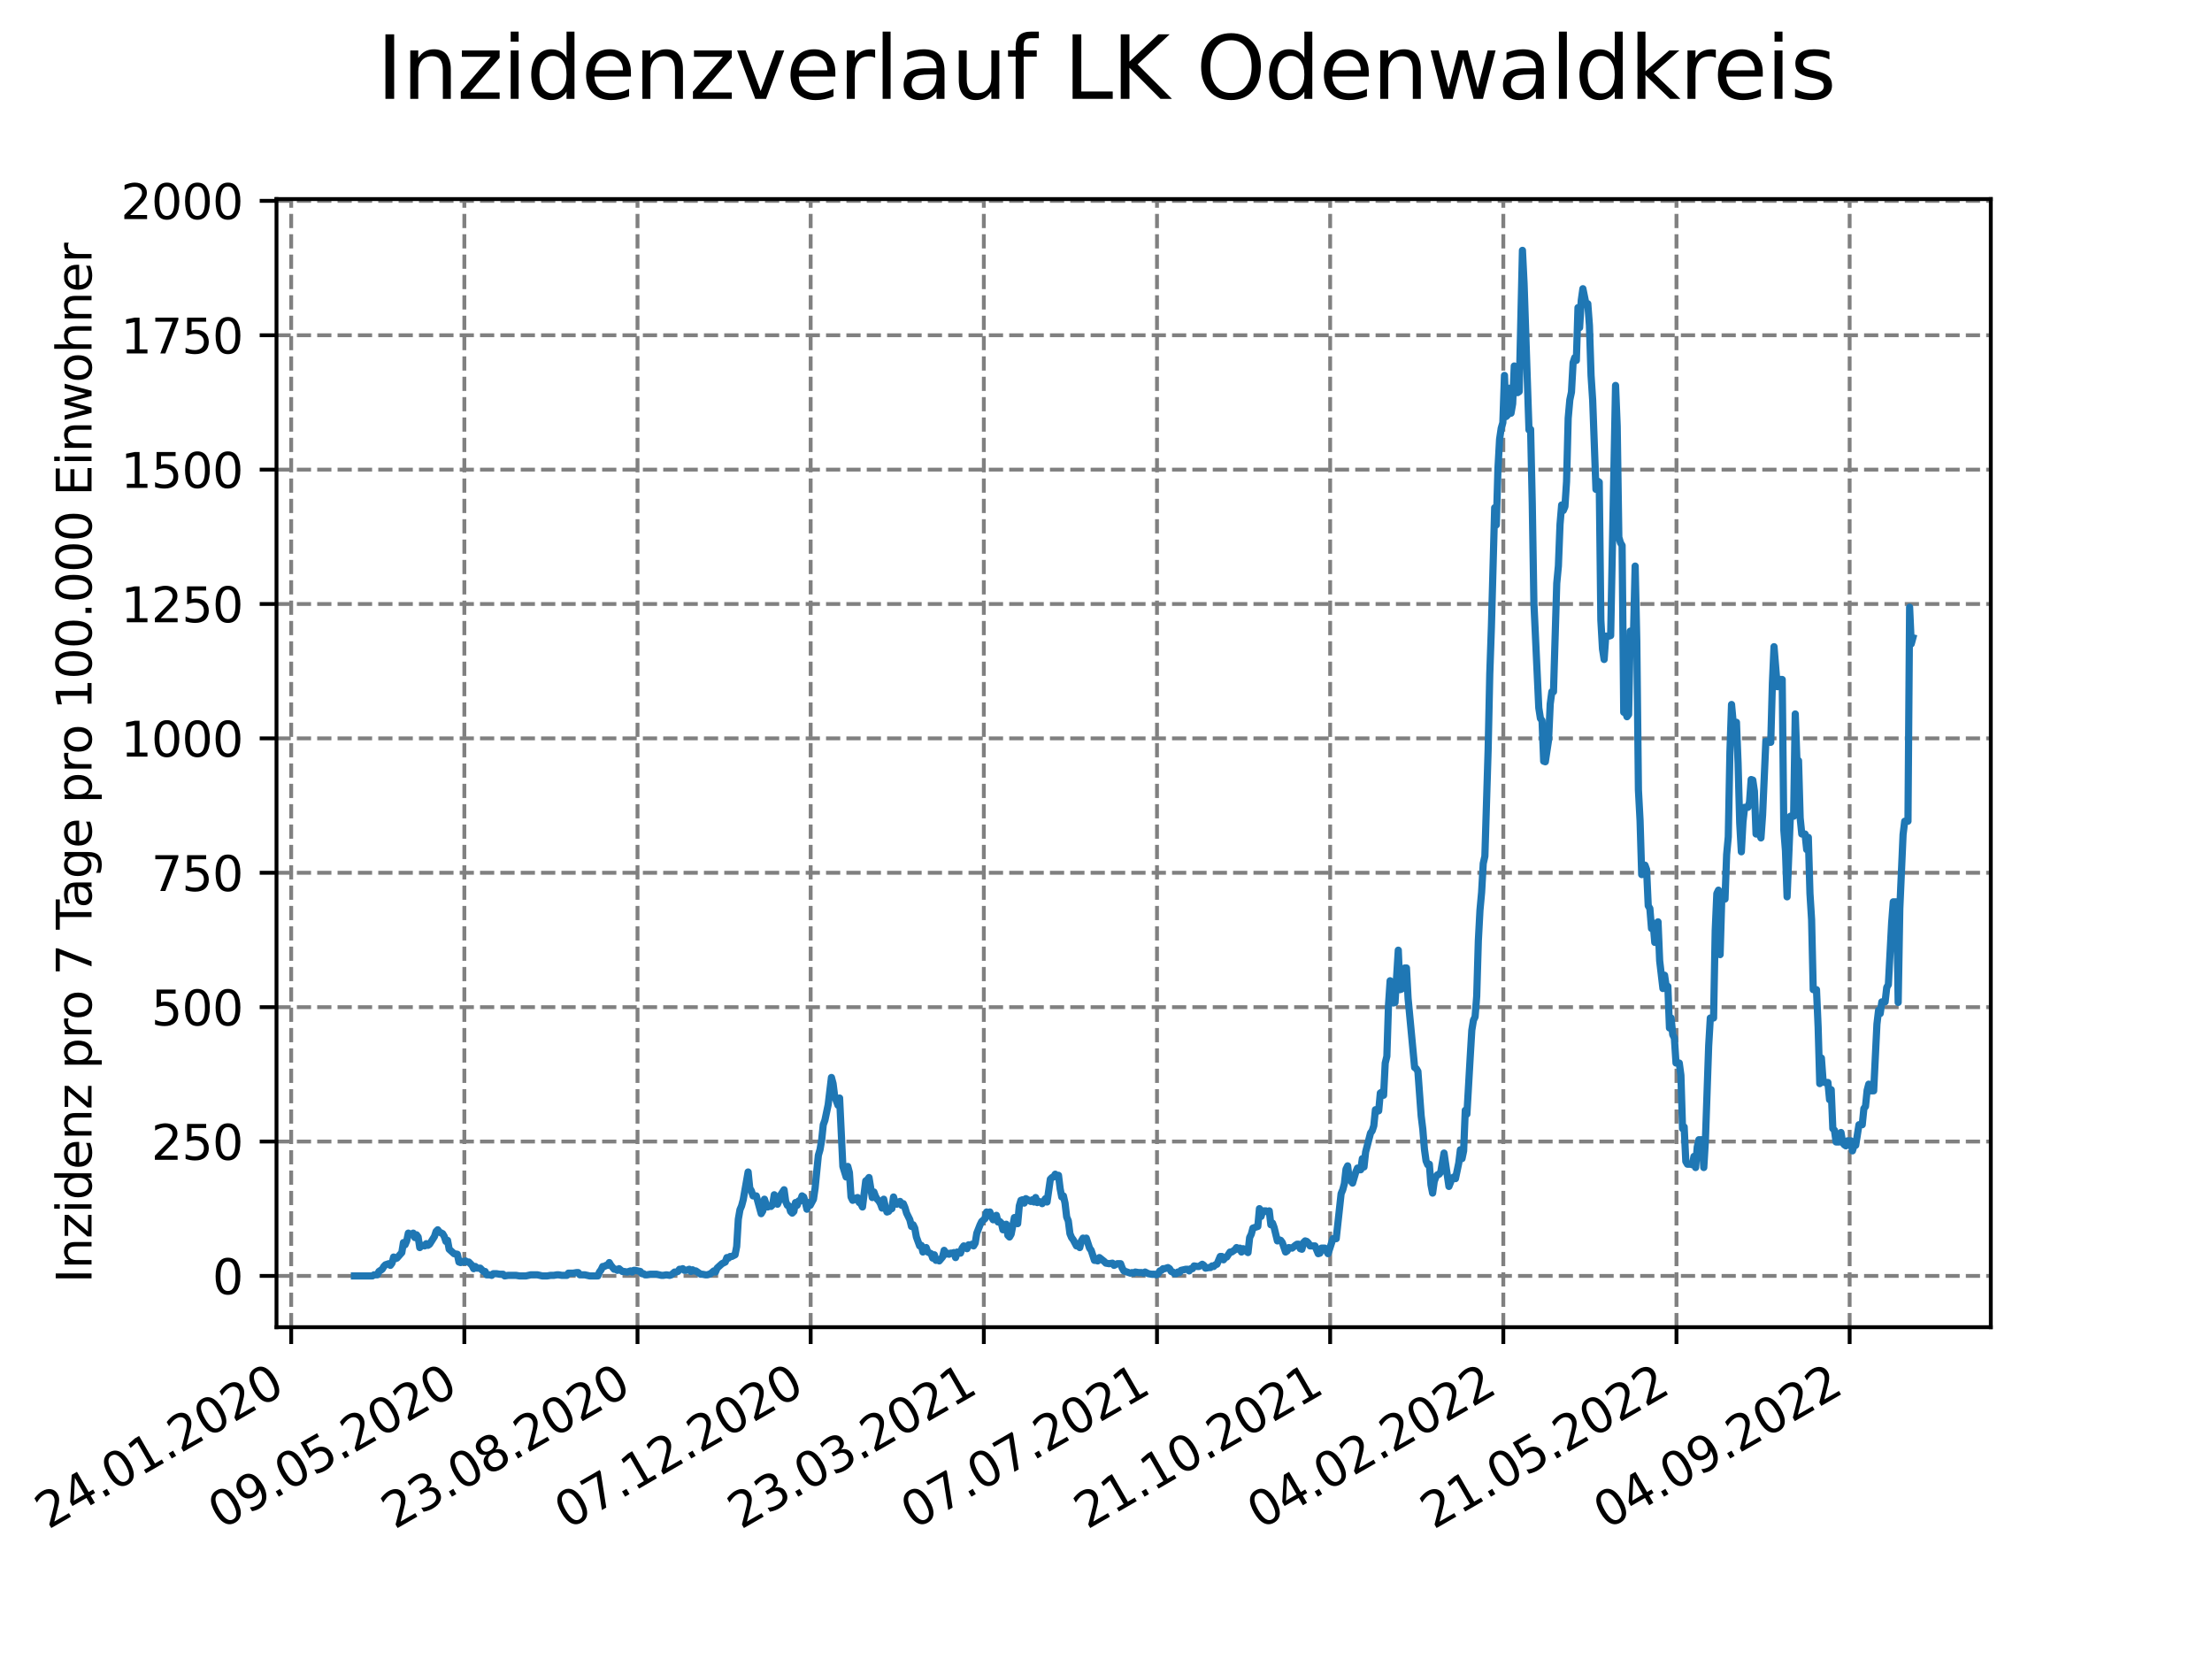 <?xml version="1.0" encoding="utf-8" standalone="no"?>
<!DOCTYPE svg PUBLIC "-//W3C//DTD SVG 1.1//EN"
  "http://www.w3.org/Graphics/SVG/1.1/DTD/svg11.dtd">
<svg xmlns:xlink="http://www.w3.org/1999/xlink" width="460.8pt" height="345.6pt" viewBox="0 0 460.8 345.6" xmlns="http://www.w3.org/2000/svg" version="1.1">
 <defs>
  <style type="text/css">*{stroke-linejoin: round; stroke-linecap: butt}</style>
 </defs>
 <g id="figure_1">
  <g id="patch_1">
   <path d="M 0 345.6 
L 460.8 345.6 
L 460.8 0 
L 0 0 
z
" style="fill: #ffffff"/>
  </g>
  <g id="axes_1">
   <g id="patch_2">
    <path d="M 57.6 276.48 
L 414.72 276.48 
L 414.72 41.472 
L 57.6 41.472 
z
" style="fill: #ffffff"/>
   </g>
   <g id="matplotlib.axis_1">
    <g id="xtick_1">
     <g id="line2d_1">
      <path d="M 60.66 276.48 
L 60.66 41.472 
" clip-path="url(#p8b614dbf43)" style="fill: none; stroke-dasharray: 2.96,1.28; stroke-dashoffset: 0; stroke: #808080; stroke-width: 0.8"/>
     </g>
     <g id="line2d_2">
      <defs>
       <path id="m13c9efbff6" d="M 0 0 
L 0 3.5 
" style="stroke: #000000; stroke-width: 0.8"/>
      </defs>
      <g>
       <use xlink:href="#m13c9efbff6" x="60.66" y="276.48" style="stroke: #000000; stroke-width: 0.8"/>
      </g>
     </g>
     <g id="text_1">
      <!-- 24.01.2020 -->
      <g transform="translate(10.035 318.689) rotate(-30) scale(0.1 -0.1)">
       <defs>
        <path id="DejaVuSans-32" d="M 1228 531 
L 3431 531 
L 3431 0 
L 469 0 
L 469 531 
Q 828 903 1448 1529 
Q 2069 2156 2228 2338 
Q 2531 2678 2651 2914 
Q 2772 3150 2772 3378 
Q 2772 3750 2511 3984 
Q 2250 4219 1831 4219 
Q 1534 4219 1204 4116 
Q 875 4013 500 3803 
L 500 4441 
Q 881 4594 1212 4672 
Q 1544 4750 1819 4750 
Q 2544 4750 2975 4387 
Q 3406 4025 3406 3419 
Q 3406 3131 3298 2873 
Q 3191 2616 2906 2266 
Q 2828 2175 2409 1742 
Q 1991 1309 1228 531 
z
" transform="scale(0.016)"/>
        <path id="DejaVuSans-34" d="M 2419 4116 
L 825 1625 
L 2419 1625 
L 2419 4116 
z
M 2253 4666 
L 3047 4666 
L 3047 1625 
L 3713 1625 
L 3713 1100 
L 3047 1100 
L 3047 0 
L 2419 0 
L 2419 1100 
L 313 1100 
L 313 1709 
L 2253 4666 
z
" transform="scale(0.016)"/>
        <path id="DejaVuSans-2e" d="M 684 794 
L 1344 794 
L 1344 0 
L 684 0 
L 684 794 
z
" transform="scale(0.016)"/>
        <path id="DejaVuSans-30" d="M 2034 4250 
Q 1547 4250 1301 3770 
Q 1056 3291 1056 2328 
Q 1056 1369 1301 889 
Q 1547 409 2034 409 
Q 2525 409 2770 889 
Q 3016 1369 3016 2328 
Q 3016 3291 2770 3770 
Q 2525 4250 2034 4250 
z
M 2034 4750 
Q 2819 4750 3233 4129 
Q 3647 3509 3647 2328 
Q 3647 1150 3233 529 
Q 2819 -91 2034 -91 
Q 1250 -91 836 529 
Q 422 1150 422 2328 
Q 422 3509 836 4129 
Q 1250 4750 2034 4750 
z
" transform="scale(0.016)"/>
        <path id="DejaVuSans-31" d="M 794 531 
L 1825 531 
L 1825 4091 
L 703 3866 
L 703 4441 
L 1819 4666 
L 2450 4666 
L 2450 531 
L 3481 531 
L 3481 0 
L 794 0 
L 794 531 
z
" transform="scale(0.016)"/>
       </defs>
       <use xlink:href="#DejaVuSans-32"/>
       <use xlink:href="#DejaVuSans-34" x="63.623"/>
       <use xlink:href="#DejaVuSans-2e" x="127.246"/>
       <use xlink:href="#DejaVuSans-30" x="159.033"/>
       <use xlink:href="#DejaVuSans-31" x="222.656"/>
       <use xlink:href="#DejaVuSans-2e" x="286.279"/>
       <use xlink:href="#DejaVuSans-32" x="318.066"/>
       <use xlink:href="#DejaVuSans-30" x="381.689"/>
       <use xlink:href="#DejaVuSans-32" x="445.312"/>
       <use xlink:href="#DejaVuSans-30" x="508.936"/>
      </g>
     </g>
    </g>
    <g id="xtick_2">
     <g id="line2d_3">
      <path d="M 96.733 276.48 
L 96.733 41.472 
" clip-path="url(#p8b614dbf43)" style="fill: none; stroke-dasharray: 2.96,1.28; stroke-dashoffset: 0; stroke: #808080; stroke-width: 0.8"/>
     </g>
     <g id="line2d_4">
      <g>
       <use xlink:href="#m13c9efbff6" x="96.733" y="276.48" style="stroke: #000000; stroke-width: 0.8"/>
      </g>
     </g>
     <g id="text_2">
      <!-- 09.05.2020 -->
      <g transform="translate(46.107 318.689) rotate(-30) scale(0.1 -0.1)">
       <defs>
        <path id="DejaVuSans-39" d="M 703 97 
L 703 672 
Q 941 559 1184 500 
Q 1428 441 1663 441 
Q 2288 441 2617 861 
Q 2947 1281 2994 2138 
Q 2813 1869 2534 1725 
Q 2256 1581 1919 1581 
Q 1219 1581 811 2004 
Q 403 2428 403 3163 
Q 403 3881 828 4315 
Q 1253 4750 1959 4750 
Q 2769 4750 3195 4129 
Q 3622 3509 3622 2328 
Q 3622 1225 3098 567 
Q 2575 -91 1691 -91 
Q 1453 -91 1209 -44 
Q 966 3 703 97 
z
M 1959 2075 
Q 2384 2075 2632 2365 
Q 2881 2656 2881 3163 
Q 2881 3666 2632 3958 
Q 2384 4250 1959 4250 
Q 1534 4250 1286 3958 
Q 1038 3666 1038 3163 
Q 1038 2656 1286 2365 
Q 1534 2075 1959 2075 
z
" transform="scale(0.016)"/>
        <path id="DejaVuSans-35" d="M 691 4666 
L 3169 4666 
L 3169 4134 
L 1269 4134 
L 1269 2991 
Q 1406 3038 1543 3061 
Q 1681 3084 1819 3084 
Q 2600 3084 3056 2656 
Q 3513 2228 3513 1497 
Q 3513 744 3044 326 
Q 2575 -91 1722 -91 
Q 1428 -91 1123 -41 
Q 819 9 494 109 
L 494 744 
Q 775 591 1075 516 
Q 1375 441 1709 441 
Q 2250 441 2565 725 
Q 2881 1009 2881 1497 
Q 2881 1984 2565 2268 
Q 2250 2553 1709 2553 
Q 1456 2553 1204 2497 
Q 953 2441 691 2322 
L 691 4666 
z
" transform="scale(0.016)"/>
       </defs>
       <use xlink:href="#DejaVuSans-30"/>
       <use xlink:href="#DejaVuSans-39" x="63.623"/>
       <use xlink:href="#DejaVuSans-2e" x="127.246"/>
       <use xlink:href="#DejaVuSans-30" x="159.033"/>
       <use xlink:href="#DejaVuSans-35" x="222.656"/>
       <use xlink:href="#DejaVuSans-2e" x="286.279"/>
       <use xlink:href="#DejaVuSans-32" x="318.066"/>
       <use xlink:href="#DejaVuSans-30" x="381.689"/>
       <use xlink:href="#DejaVuSans-32" x="445.312"/>
       <use xlink:href="#DejaVuSans-30" x="508.936"/>
      </g>
     </g>
    </g>
    <g id="xtick_3">
     <g id="line2d_5">
      <path d="M 132.805 276.48 
L 132.805 41.472 
" clip-path="url(#p8b614dbf43)" style="fill: none; stroke-dasharray: 2.96,1.28; stroke-dashoffset: 0; stroke: #808080; stroke-width: 0.8"/>
     </g>
     <g id="line2d_6">
      <g>
       <use xlink:href="#m13c9efbff6" x="132.805" y="276.48" style="stroke: #000000; stroke-width: 0.8"/>
      </g>
     </g>
     <g id="text_3">
      <!-- 23.08.2020 -->
      <g transform="translate(82.18 318.689) rotate(-30) scale(0.1 -0.1)">
       <defs>
        <path id="DejaVuSans-33" d="M 2597 2516 
Q 3050 2419 3304 2112 
Q 3559 1806 3559 1356 
Q 3559 666 3084 287 
Q 2609 -91 1734 -91 
Q 1441 -91 1130 -33 
Q 819 25 488 141 
L 488 750 
Q 750 597 1062 519 
Q 1375 441 1716 441 
Q 2309 441 2620 675 
Q 2931 909 2931 1356 
Q 2931 1769 2642 2001 
Q 2353 2234 1838 2234 
L 1294 2234 
L 1294 2753 
L 1863 2753 
Q 2328 2753 2575 2939 
Q 2822 3125 2822 3475 
Q 2822 3834 2567 4026 
Q 2313 4219 1838 4219 
Q 1578 4219 1281 4162 
Q 984 4106 628 3988 
L 628 4550 
Q 988 4650 1302 4700 
Q 1616 4750 1894 4750 
Q 2613 4750 3031 4423 
Q 3450 4097 3450 3541 
Q 3450 3153 3228 2886 
Q 3006 2619 2597 2516 
z
" transform="scale(0.016)"/>
        <path id="DejaVuSans-38" d="M 2034 2216 
Q 1584 2216 1326 1975 
Q 1069 1734 1069 1313 
Q 1069 891 1326 650 
Q 1584 409 2034 409 
Q 2484 409 2743 651 
Q 3003 894 3003 1313 
Q 3003 1734 2745 1975 
Q 2488 2216 2034 2216 
z
M 1403 2484 
Q 997 2584 770 2862 
Q 544 3141 544 3541 
Q 544 4100 942 4425 
Q 1341 4750 2034 4750 
Q 2731 4750 3128 4425 
Q 3525 4100 3525 3541 
Q 3525 3141 3298 2862 
Q 3072 2584 2669 2484 
Q 3125 2378 3379 2068 
Q 3634 1759 3634 1313 
Q 3634 634 3220 271 
Q 2806 -91 2034 -91 
Q 1263 -91 848 271 
Q 434 634 434 1313 
Q 434 1759 690 2068 
Q 947 2378 1403 2484 
z
M 1172 3481 
Q 1172 3119 1398 2916 
Q 1625 2713 2034 2713 
Q 2441 2713 2670 2916 
Q 2900 3119 2900 3481 
Q 2900 3844 2670 4047 
Q 2441 4250 2034 4250 
Q 1625 4250 1398 4047 
Q 1172 3844 1172 3481 
z
" transform="scale(0.016)"/>
       </defs>
       <use xlink:href="#DejaVuSans-32"/>
       <use xlink:href="#DejaVuSans-33" x="63.623"/>
       <use xlink:href="#DejaVuSans-2e" x="127.246"/>
       <use xlink:href="#DejaVuSans-30" x="159.033"/>
       <use xlink:href="#DejaVuSans-38" x="222.656"/>
       <use xlink:href="#DejaVuSans-2e" x="286.279"/>
       <use xlink:href="#DejaVuSans-32" x="318.066"/>
       <use xlink:href="#DejaVuSans-30" x="381.689"/>
       <use xlink:href="#DejaVuSans-32" x="445.312"/>
       <use xlink:href="#DejaVuSans-30" x="508.936"/>
      </g>
     </g>
    </g>
    <g id="xtick_4">
     <g id="line2d_7">
      <path d="M 168.878 276.48 
L 168.878 41.472 
" clip-path="url(#p8b614dbf43)" style="fill: none; stroke-dasharray: 2.96,1.28; stroke-dashoffset: 0; stroke: #808080; stroke-width: 0.8"/>
     </g>
     <g id="line2d_8">
      <g>
       <use xlink:href="#m13c9efbff6" x="168.878" y="276.48" style="stroke: #000000; stroke-width: 0.8"/>
      </g>
     </g>
     <g id="text_4">
      <!-- 07.12.2020 -->
      <g transform="translate(118.253 318.689) rotate(-30) scale(0.1 -0.1)">
       <defs>
        <path id="DejaVuSans-37" d="M 525 4666 
L 3525 4666 
L 3525 4397 
L 1831 0 
L 1172 0 
L 2766 4134 
L 525 4134 
L 525 4666 
z
" transform="scale(0.016)"/>
       </defs>
       <use xlink:href="#DejaVuSans-30"/>
       <use xlink:href="#DejaVuSans-37" x="63.623"/>
       <use xlink:href="#DejaVuSans-2e" x="127.246"/>
       <use xlink:href="#DejaVuSans-31" x="159.033"/>
       <use xlink:href="#DejaVuSans-32" x="222.656"/>
       <use xlink:href="#DejaVuSans-2e" x="286.279"/>
       <use xlink:href="#DejaVuSans-32" x="318.066"/>
       <use xlink:href="#DejaVuSans-30" x="381.689"/>
       <use xlink:href="#DejaVuSans-32" x="445.312"/>
       <use xlink:href="#DejaVuSans-30" x="508.936"/>
      </g>
     </g>
    </g>
    <g id="xtick_5">
     <g id="line2d_9">
      <path d="M 204.951 276.48 
L 204.951 41.472 
" clip-path="url(#p8b614dbf43)" style="fill: none; stroke-dasharray: 2.96,1.28; stroke-dashoffset: 0; stroke: #808080; stroke-width: 0.8"/>
     </g>
     <g id="line2d_10">
      <g>
       <use xlink:href="#m13c9efbff6" x="204.951" y="276.48" style="stroke: #000000; stroke-width: 0.8"/>
      </g>
     </g>
     <g id="text_5">
      <!-- 23.03.2021 -->
      <g transform="translate(154.326 318.689) rotate(-30) scale(0.1 -0.1)">
       <use xlink:href="#DejaVuSans-32"/>
       <use xlink:href="#DejaVuSans-33" x="63.623"/>
       <use xlink:href="#DejaVuSans-2e" x="127.246"/>
       <use xlink:href="#DejaVuSans-30" x="159.033"/>
       <use xlink:href="#DejaVuSans-33" x="222.656"/>
       <use xlink:href="#DejaVuSans-2e" x="286.279"/>
       <use xlink:href="#DejaVuSans-32" x="318.066"/>
       <use xlink:href="#DejaVuSans-30" x="381.689"/>
       <use xlink:href="#DejaVuSans-32" x="445.312"/>
       <use xlink:href="#DejaVuSans-31" x="508.936"/>
      </g>
     </g>
    </g>
    <g id="xtick_6">
     <g id="line2d_11">
      <path d="M 241.024 276.48 
L 241.024 41.472 
" clip-path="url(#p8b614dbf43)" style="fill: none; stroke-dasharray: 2.96,1.28; stroke-dashoffset: 0; stroke: #808080; stroke-width: 0.8"/>
     </g>
     <g id="line2d_12">
      <g>
       <use xlink:href="#m13c9efbff6" x="241.024" y="276.48" style="stroke: #000000; stroke-width: 0.8"/>
      </g>
     </g>
     <g id="text_6">
      <!-- 07.07.2021 -->
      <g transform="translate(190.398 318.689) rotate(-30) scale(0.1 -0.1)">
       <use xlink:href="#DejaVuSans-30"/>
       <use xlink:href="#DejaVuSans-37" x="63.623"/>
       <use xlink:href="#DejaVuSans-2e" x="127.246"/>
       <use xlink:href="#DejaVuSans-30" x="159.033"/>
       <use xlink:href="#DejaVuSans-37" x="222.656"/>
       <use xlink:href="#DejaVuSans-2e" x="286.279"/>
       <use xlink:href="#DejaVuSans-32" x="318.066"/>
       <use xlink:href="#DejaVuSans-30" x="381.689"/>
       <use xlink:href="#DejaVuSans-32" x="445.312"/>
       <use xlink:href="#DejaVuSans-31" x="508.936"/>
      </g>
     </g>
    </g>
    <g id="xtick_7">
     <g id="line2d_13">
      <path d="M 277.096 276.48 
L 277.096 41.472 
" clip-path="url(#p8b614dbf43)" style="fill: none; stroke-dasharray: 2.96,1.28; stroke-dashoffset: 0; stroke: #808080; stroke-width: 0.8"/>
     </g>
     <g id="line2d_14">
      <g>
       <use xlink:href="#m13c9efbff6" x="277.096" y="276.48" style="stroke: #000000; stroke-width: 0.8"/>
      </g>
     </g>
     <g id="text_7">
      <!-- 21.10.2021 -->
      <g transform="translate(226.471 318.689) rotate(-30) scale(0.1 -0.1)">
       <use xlink:href="#DejaVuSans-32"/>
       <use xlink:href="#DejaVuSans-31" x="63.623"/>
       <use xlink:href="#DejaVuSans-2e" x="127.246"/>
       <use xlink:href="#DejaVuSans-31" x="159.033"/>
       <use xlink:href="#DejaVuSans-30" x="222.656"/>
       <use xlink:href="#DejaVuSans-2e" x="286.279"/>
       <use xlink:href="#DejaVuSans-32" x="318.066"/>
       <use xlink:href="#DejaVuSans-30" x="381.689"/>
       <use xlink:href="#DejaVuSans-32" x="445.312"/>
       <use xlink:href="#DejaVuSans-31" x="508.936"/>
      </g>
     </g>
    </g>
    <g id="xtick_8">
     <g id="line2d_15">
      <path d="M 313.169 276.48 
L 313.169 41.472 
" clip-path="url(#p8b614dbf43)" style="fill: none; stroke-dasharray: 2.96,1.28; stroke-dashoffset: 0; stroke: #808080; stroke-width: 0.8"/>
     </g>
     <g id="line2d_16">
      <g>
       <use xlink:href="#m13c9efbff6" x="313.169" y="276.48" style="stroke: #000000; stroke-width: 0.8"/>
      </g>
     </g>
     <g id="text_8">
      <!-- 04.02.2022 -->
      <g transform="translate(262.544 318.689) rotate(-30) scale(0.1 -0.1)">
       <use xlink:href="#DejaVuSans-30"/>
       <use xlink:href="#DejaVuSans-34" x="63.623"/>
       <use xlink:href="#DejaVuSans-2e" x="127.246"/>
       <use xlink:href="#DejaVuSans-30" x="159.033"/>
       <use xlink:href="#DejaVuSans-32" x="222.656"/>
       <use xlink:href="#DejaVuSans-2e" x="286.279"/>
       <use xlink:href="#DejaVuSans-32" x="318.066"/>
       <use xlink:href="#DejaVuSans-30" x="381.689"/>
       <use xlink:href="#DejaVuSans-32" x="445.312"/>
       <use xlink:href="#DejaVuSans-32" x="508.936"/>
      </g>
     </g>
    </g>
    <g id="xtick_9">
     <g id="line2d_17">
      <path d="M 349.242 276.48 
L 349.242 41.472 
" clip-path="url(#p8b614dbf43)" style="fill: none; stroke-dasharray: 2.96,1.28; stroke-dashoffset: 0; stroke: #808080; stroke-width: 0.8"/>
     </g>
     <g id="line2d_18">
      <g>
       <use xlink:href="#m13c9efbff6" x="349.242" y="276.48" style="stroke: #000000; stroke-width: 0.8"/>
      </g>
     </g>
     <g id="text_9">
      <!-- 21.05.2022 -->
      <g transform="translate(298.617 318.689) rotate(-30) scale(0.1 -0.1)">
       <use xlink:href="#DejaVuSans-32"/>
       <use xlink:href="#DejaVuSans-31" x="63.623"/>
       <use xlink:href="#DejaVuSans-2e" x="127.246"/>
       <use xlink:href="#DejaVuSans-30" x="159.033"/>
       <use xlink:href="#DejaVuSans-35" x="222.656"/>
       <use xlink:href="#DejaVuSans-2e" x="286.279"/>
       <use xlink:href="#DejaVuSans-32" x="318.066"/>
       <use xlink:href="#DejaVuSans-30" x="381.689"/>
       <use xlink:href="#DejaVuSans-32" x="445.312"/>
       <use xlink:href="#DejaVuSans-32" x="508.936"/>
      </g>
     </g>
    </g>
    <g id="xtick_10">
     <g id="line2d_19">
      <path d="M 385.314 276.48 
L 385.314 41.472 
" clip-path="url(#p8b614dbf43)" style="fill: none; stroke-dasharray: 2.96,1.28; stroke-dashoffset: 0; stroke: #808080; stroke-width: 0.8"/>
     </g>
     <g id="line2d_20">
      <g>
       <use xlink:href="#m13c9efbff6" x="385.314" y="276.48" style="stroke: #000000; stroke-width: 0.8"/>
      </g>
     </g>
     <g id="text_10">
      <!-- 04.09.2022 -->
      <g transform="translate(334.689 318.689) rotate(-30) scale(0.1 -0.1)">
       <use xlink:href="#DejaVuSans-30"/>
       <use xlink:href="#DejaVuSans-34" x="63.623"/>
       <use xlink:href="#DejaVuSans-2e" x="127.246"/>
       <use xlink:href="#DejaVuSans-30" x="159.033"/>
       <use xlink:href="#DejaVuSans-39" x="222.656"/>
       <use xlink:href="#DejaVuSans-2e" x="286.279"/>
       <use xlink:href="#DejaVuSans-32" x="318.066"/>
       <use xlink:href="#DejaVuSans-30" x="381.689"/>
       <use xlink:href="#DejaVuSans-32" x="445.312"/>
       <use xlink:href="#DejaVuSans-32" x="508.936"/>
      </g>
     </g>
    </g>
   </g>
   <g id="matplotlib.axis_2">
    <g id="ytick_1">
     <g id="line2d_21">
      <path d="M 57.6 265.798 
L 414.72 265.798 
" clip-path="url(#p8b614dbf43)" style="fill: none; stroke-dasharray: 2.96,1.28; stroke-dashoffset: 0; stroke: #808080; stroke-width: 0.8"/>
     </g>
     <g id="line2d_22">
      <defs>
       <path id="me8b8ad1a5b" d="M 0 0 
L -3.5 0 
" style="stroke: #000000; stroke-width: 0.8"/>
      </defs>
      <g>
       <use xlink:href="#me8b8ad1a5b" x="57.6" y="265.798" style="stroke: #000000; stroke-width: 0.8"/>
      </g>
     </g>
     <g id="text_11">
      <!-- 0 -->
      <g transform="translate(44.237 269.597) scale(0.1 -0.1)">
       <use xlink:href="#DejaVuSans-30"/>
      </g>
     </g>
    </g>
    <g id="ytick_2">
     <g id="line2d_23">
      <path d="M 57.6 237.803 
L 414.72 237.803 
" clip-path="url(#p8b614dbf43)" style="fill: none; stroke-dasharray: 2.96,1.28; stroke-dashoffset: 0; stroke: #808080; stroke-width: 0.8"/>
     </g>
     <g id="line2d_24">
      <g>
       <use xlink:href="#me8b8ad1a5b" x="57.6" y="237.803" style="stroke: #000000; stroke-width: 0.8"/>
      </g>
     </g>
     <g id="text_12">
      <!-- 250 -->
      <g transform="translate(31.512 241.602) scale(0.1 -0.1)">
       <use xlink:href="#DejaVuSans-32"/>
       <use xlink:href="#DejaVuSans-35" x="63.623"/>
       <use xlink:href="#DejaVuSans-30" x="127.246"/>
      </g>
     </g>
    </g>
    <g id="ytick_3">
     <g id="line2d_25">
      <path d="M 57.6 209.809 
L 414.72 209.809 
" clip-path="url(#p8b614dbf43)" style="fill: none; stroke-dasharray: 2.96,1.28; stroke-dashoffset: 0; stroke: #808080; stroke-width: 0.8"/>
     </g>
     <g id="line2d_26">
      <g>
       <use xlink:href="#me8b8ad1a5b" x="57.6" y="209.809" style="stroke: #000000; stroke-width: 0.8"/>
      </g>
     </g>
     <g id="text_13">
      <!-- 500 -->
      <g transform="translate(31.512 213.608) scale(0.1 -0.1)">
       <use xlink:href="#DejaVuSans-35"/>
       <use xlink:href="#DejaVuSans-30" x="63.623"/>
       <use xlink:href="#DejaVuSans-30" x="127.246"/>
      </g>
     </g>
    </g>
    <g id="ytick_4">
     <g id="line2d_27">
      <path d="M 57.6 181.814 
L 414.72 181.814 
" clip-path="url(#p8b614dbf43)" style="fill: none; stroke-dasharray: 2.96,1.28; stroke-dashoffset: 0; stroke: #808080; stroke-width: 0.8"/>
     </g>
     <g id="line2d_28">
      <g>
       <use xlink:href="#me8b8ad1a5b" x="57.6" y="181.814" style="stroke: #000000; stroke-width: 0.8"/>
      </g>
     </g>
     <g id="text_14">
      <!-- 750 -->
      <g transform="translate(31.512 185.613) scale(0.1 -0.1)">
       <use xlink:href="#DejaVuSans-37"/>
       <use xlink:href="#DejaVuSans-35" x="63.623"/>
       <use xlink:href="#DejaVuSans-30" x="127.246"/>
      </g>
     </g>
    </g>
    <g id="ytick_5">
     <g id="line2d_29">
      <path d="M 57.6 153.82 
L 414.72 153.82 
" clip-path="url(#p8b614dbf43)" style="fill: none; stroke-dasharray: 2.96,1.28; stroke-dashoffset: 0; stroke: #808080; stroke-width: 0.8"/>
     </g>
     <g id="line2d_30">
      <g>
       <use xlink:href="#me8b8ad1a5b" x="57.6" y="153.82" style="stroke: #000000; stroke-width: 0.8"/>
      </g>
     </g>
     <g id="text_15">
      <!-- 1000 -->
      <g transform="translate(25.15 157.619) scale(0.1 -0.1)">
       <use xlink:href="#DejaVuSans-31"/>
       <use xlink:href="#DejaVuSans-30" x="63.623"/>
       <use xlink:href="#DejaVuSans-30" x="127.246"/>
       <use xlink:href="#DejaVuSans-30" x="190.869"/>
      </g>
     </g>
    </g>
    <g id="ytick_6">
     <g id="line2d_31">
      <path d="M 57.6 125.825 
L 414.72 125.825 
" clip-path="url(#p8b614dbf43)" style="fill: none; stroke-dasharray: 2.96,1.28; stroke-dashoffset: 0; stroke: #808080; stroke-width: 0.8"/>
     </g>
     <g id="line2d_32">
      <g>
       <use xlink:href="#me8b8ad1a5b" x="57.6" y="125.825" style="stroke: #000000; stroke-width: 0.8"/>
      </g>
     </g>
     <g id="text_16">
      <!-- 1250 -->
      <g transform="translate(25.15 129.624) scale(0.1 -0.1)">
       <use xlink:href="#DejaVuSans-31"/>
       <use xlink:href="#DejaVuSans-32" x="63.623"/>
       <use xlink:href="#DejaVuSans-35" x="127.246"/>
       <use xlink:href="#DejaVuSans-30" x="190.869"/>
      </g>
     </g>
    </g>
    <g id="ytick_7">
     <g id="line2d_33">
      <path d="M 57.6 97.83 
L 414.72 97.83 
" clip-path="url(#p8b614dbf43)" style="fill: none; stroke-dasharray: 2.96,1.28; stroke-dashoffset: 0; stroke: #808080; stroke-width: 0.8"/>
     </g>
     <g id="line2d_34">
      <g>
       <use xlink:href="#me8b8ad1a5b" x="57.6" y="97.83" style="stroke: #000000; stroke-width: 0.8"/>
      </g>
     </g>
     <g id="text_17">
      <!-- 1500 -->
      <g transform="translate(25.15 101.63) scale(0.1 -0.1)">
       <use xlink:href="#DejaVuSans-31"/>
       <use xlink:href="#DejaVuSans-35" x="63.623"/>
       <use xlink:href="#DejaVuSans-30" x="127.246"/>
       <use xlink:href="#DejaVuSans-30" x="190.869"/>
      </g>
     </g>
    </g>
    <g id="ytick_8">
     <g id="line2d_35">
      <path d="M 57.6 69.836 
L 414.72 69.836 
" clip-path="url(#p8b614dbf43)" style="fill: none; stroke-dasharray: 2.96,1.28; stroke-dashoffset: 0; stroke: #808080; stroke-width: 0.8"/>
     </g>
     <g id="line2d_36">
      <g>
       <use xlink:href="#me8b8ad1a5b" x="57.6" y="69.836" style="stroke: #000000; stroke-width: 0.8"/>
      </g>
     </g>
     <g id="text_18">
      <!-- 1750 -->
      <g transform="translate(25.15 73.635) scale(0.1 -0.1)">
       <use xlink:href="#DejaVuSans-31"/>
       <use xlink:href="#DejaVuSans-37" x="63.623"/>
       <use xlink:href="#DejaVuSans-35" x="127.246"/>
       <use xlink:href="#DejaVuSans-30" x="190.869"/>
      </g>
     </g>
    </g>
    <g id="ytick_9">
     <g id="line2d_37">
      <path d="M 57.6 41.841 
L 414.72 41.841 
" clip-path="url(#p8b614dbf43)" style="fill: none; stroke-dasharray: 2.96,1.28; stroke-dashoffset: 0; stroke: #808080; stroke-width: 0.8"/>
     </g>
     <g id="line2d_38">
      <g>
       <use xlink:href="#me8b8ad1a5b" x="57.6" y="41.841" style="stroke: #000000; stroke-width: 0.8"/>
      </g>
     </g>
     <g id="text_19">
      <!-- 2000 -->
      <g transform="translate(25.15 45.641) scale(0.1 -0.1)">
       <use xlink:href="#DejaVuSans-32"/>
       <use xlink:href="#DejaVuSans-30" x="63.623"/>
       <use xlink:href="#DejaVuSans-30" x="127.246"/>
       <use xlink:href="#DejaVuSans-30" x="190.869"/>
      </g>
     </g>
    </g>
    <g id="text_20">
     <!-- Inzidenz pro 7 Tage pro 100.000 Einwohner -->
     <g transform="translate(19.07 267.301) rotate(-90) scale(0.1 -0.1)">
      <defs>
       <path id="DejaVuSans-49" d="M 628 4666 
L 1259 4666 
L 1259 0 
L 628 0 
L 628 4666 
z
" transform="scale(0.016)"/>
       <path id="DejaVuSans-6e" d="M 3513 2113 
L 3513 0 
L 2938 0 
L 2938 2094 
Q 2938 2591 2744 2837 
Q 2550 3084 2163 3084 
Q 1697 3084 1428 2787 
Q 1159 2491 1159 1978 
L 1159 0 
L 581 0 
L 581 3500 
L 1159 3500 
L 1159 2956 
Q 1366 3272 1645 3428 
Q 1925 3584 2291 3584 
Q 2894 3584 3203 3211 
Q 3513 2838 3513 2113 
z
" transform="scale(0.016)"/>
       <path id="DejaVuSans-7a" d="M 353 3500 
L 3084 3500 
L 3084 2975 
L 922 459 
L 3084 459 
L 3084 0 
L 275 0 
L 275 525 
L 2438 3041 
L 353 3041 
L 353 3500 
z
" transform="scale(0.016)"/>
       <path id="DejaVuSans-69" d="M 603 3500 
L 1178 3500 
L 1178 0 
L 603 0 
L 603 3500 
z
M 603 4863 
L 1178 4863 
L 1178 4134 
L 603 4134 
L 603 4863 
z
" transform="scale(0.016)"/>
       <path id="DejaVuSans-64" d="M 2906 2969 
L 2906 4863 
L 3481 4863 
L 3481 0 
L 2906 0 
L 2906 525 
Q 2725 213 2448 61 
Q 2172 -91 1784 -91 
Q 1150 -91 751 415 
Q 353 922 353 1747 
Q 353 2572 751 3078 
Q 1150 3584 1784 3584 
Q 2172 3584 2448 3432 
Q 2725 3281 2906 2969 
z
M 947 1747 
Q 947 1113 1208 752 
Q 1469 391 1925 391 
Q 2381 391 2643 752 
Q 2906 1113 2906 1747 
Q 2906 2381 2643 2742 
Q 2381 3103 1925 3103 
Q 1469 3103 1208 2742 
Q 947 2381 947 1747 
z
" transform="scale(0.016)"/>
       <path id="DejaVuSans-65" d="M 3597 1894 
L 3597 1613 
L 953 1613 
Q 991 1019 1311 708 
Q 1631 397 2203 397 
Q 2534 397 2845 478 
Q 3156 559 3463 722 
L 3463 178 
Q 3153 47 2828 -22 
Q 2503 -91 2169 -91 
Q 1331 -91 842 396 
Q 353 884 353 1716 
Q 353 2575 817 3079 
Q 1281 3584 2069 3584 
Q 2775 3584 3186 3129 
Q 3597 2675 3597 1894 
z
M 3022 2063 
Q 3016 2534 2758 2815 
Q 2500 3097 2075 3097 
Q 1594 3097 1305 2825 
Q 1016 2553 972 2059 
L 3022 2063 
z
" transform="scale(0.016)"/>
       <path id="DejaVuSans-20" transform="scale(0.016)"/>
       <path id="DejaVuSans-70" d="M 1159 525 
L 1159 -1331 
L 581 -1331 
L 581 3500 
L 1159 3500 
L 1159 2969 
Q 1341 3281 1617 3432 
Q 1894 3584 2278 3584 
Q 2916 3584 3314 3078 
Q 3713 2572 3713 1747 
Q 3713 922 3314 415 
Q 2916 -91 2278 -91 
Q 1894 -91 1617 61 
Q 1341 213 1159 525 
z
M 3116 1747 
Q 3116 2381 2855 2742 
Q 2594 3103 2138 3103 
Q 1681 3103 1420 2742 
Q 1159 2381 1159 1747 
Q 1159 1113 1420 752 
Q 1681 391 2138 391 
Q 2594 391 2855 752 
Q 3116 1113 3116 1747 
z
" transform="scale(0.016)"/>
       <path id="DejaVuSans-72" d="M 2631 2963 
Q 2534 3019 2420 3045 
Q 2306 3072 2169 3072 
Q 1681 3072 1420 2755 
Q 1159 2438 1159 1844 
L 1159 0 
L 581 0 
L 581 3500 
L 1159 3500 
L 1159 2956 
Q 1341 3275 1631 3429 
Q 1922 3584 2338 3584 
Q 2397 3584 2469 3576 
Q 2541 3569 2628 3553 
L 2631 2963 
z
" transform="scale(0.016)"/>
       <path id="DejaVuSans-6f" d="M 1959 3097 
Q 1497 3097 1228 2736 
Q 959 2375 959 1747 
Q 959 1119 1226 758 
Q 1494 397 1959 397 
Q 2419 397 2687 759 
Q 2956 1122 2956 1747 
Q 2956 2369 2687 2733 
Q 2419 3097 1959 3097 
z
M 1959 3584 
Q 2709 3584 3137 3096 
Q 3566 2609 3566 1747 
Q 3566 888 3137 398 
Q 2709 -91 1959 -91 
Q 1206 -91 779 398 
Q 353 888 353 1747 
Q 353 2609 779 3096 
Q 1206 3584 1959 3584 
z
" transform="scale(0.016)"/>
       <path id="DejaVuSans-54" d="M -19 4666 
L 3928 4666 
L 3928 4134 
L 2272 4134 
L 2272 0 
L 1638 0 
L 1638 4134 
L -19 4134 
L -19 4666 
z
" transform="scale(0.016)"/>
       <path id="DejaVuSans-61" d="M 2194 1759 
Q 1497 1759 1228 1600 
Q 959 1441 959 1056 
Q 959 750 1161 570 
Q 1363 391 1709 391 
Q 2188 391 2477 730 
Q 2766 1069 2766 1631 
L 2766 1759 
L 2194 1759 
z
M 3341 1997 
L 3341 0 
L 2766 0 
L 2766 531 
Q 2569 213 2275 61 
Q 1981 -91 1556 -91 
Q 1019 -91 701 211 
Q 384 513 384 1019 
Q 384 1609 779 1909 
Q 1175 2209 1959 2209 
L 2766 2209 
L 2766 2266 
Q 2766 2663 2505 2880 
Q 2244 3097 1772 3097 
Q 1472 3097 1187 3025 
Q 903 2953 641 2809 
L 641 3341 
Q 956 3463 1253 3523 
Q 1550 3584 1831 3584 
Q 2591 3584 2966 3190 
Q 3341 2797 3341 1997 
z
" transform="scale(0.016)"/>
       <path id="DejaVuSans-67" d="M 2906 1791 
Q 2906 2416 2648 2759 
Q 2391 3103 1925 3103 
Q 1463 3103 1205 2759 
Q 947 2416 947 1791 
Q 947 1169 1205 825 
Q 1463 481 1925 481 
Q 2391 481 2648 825 
Q 2906 1169 2906 1791 
z
M 3481 434 
Q 3481 -459 3084 -895 
Q 2688 -1331 1869 -1331 
Q 1566 -1331 1297 -1286 
Q 1028 -1241 775 -1147 
L 775 -588 
Q 1028 -725 1275 -790 
Q 1522 -856 1778 -856 
Q 2344 -856 2625 -561 
Q 2906 -266 2906 331 
L 2906 616 
Q 2728 306 2450 153 
Q 2172 0 1784 0 
Q 1141 0 747 490 
Q 353 981 353 1791 
Q 353 2603 747 3093 
Q 1141 3584 1784 3584 
Q 2172 3584 2450 3431 
Q 2728 3278 2906 2969 
L 2906 3500 
L 3481 3500 
L 3481 434 
z
" transform="scale(0.016)"/>
       <path id="DejaVuSans-45" d="M 628 4666 
L 3578 4666 
L 3578 4134 
L 1259 4134 
L 1259 2753 
L 3481 2753 
L 3481 2222 
L 1259 2222 
L 1259 531 
L 3634 531 
L 3634 0 
L 628 0 
L 628 4666 
z
" transform="scale(0.016)"/>
       <path id="DejaVuSans-77" d="M 269 3500 
L 844 3500 
L 1563 769 
L 2278 3500 
L 2956 3500 
L 3675 769 
L 4391 3500 
L 4966 3500 
L 4050 0 
L 3372 0 
L 2619 2869 
L 1863 0 
L 1184 0 
L 269 3500 
z
" transform="scale(0.016)"/>
       <path id="DejaVuSans-68" d="M 3513 2113 
L 3513 0 
L 2938 0 
L 2938 2094 
Q 2938 2591 2744 2837 
Q 2550 3084 2163 3084 
Q 1697 3084 1428 2787 
Q 1159 2491 1159 1978 
L 1159 0 
L 581 0 
L 581 4863 
L 1159 4863 
L 1159 2956 
Q 1366 3272 1645 3428 
Q 1925 3584 2291 3584 
Q 2894 3584 3203 3211 
Q 3513 2838 3513 2113 
z
" transform="scale(0.016)"/>
      </defs>
      <use xlink:href="#DejaVuSans-49"/>
      <use xlink:href="#DejaVuSans-6e" x="29.492"/>
      <use xlink:href="#DejaVuSans-7a" x="92.871"/>
      <use xlink:href="#DejaVuSans-69" x="145.361"/>
      <use xlink:href="#DejaVuSans-64" x="173.145"/>
      <use xlink:href="#DejaVuSans-65" x="236.621"/>
      <use xlink:href="#DejaVuSans-6e" x="298.145"/>
      <use xlink:href="#DejaVuSans-7a" x="361.523"/>
      <use xlink:href="#DejaVuSans-20" x="414.014"/>
      <use xlink:href="#DejaVuSans-70" x="445.801"/>
      <use xlink:href="#DejaVuSans-72" x="509.277"/>
      <use xlink:href="#DejaVuSans-6f" x="548.141"/>
      <use xlink:href="#DejaVuSans-20" x="609.322"/>
      <use xlink:href="#DejaVuSans-37" x="641.109"/>
      <use xlink:href="#DejaVuSans-20" x="704.732"/>
      <use xlink:href="#DejaVuSans-54" x="736.52"/>
      <use xlink:href="#DejaVuSans-61" x="781.104"/>
      <use xlink:href="#DejaVuSans-67" x="842.383"/>
      <use xlink:href="#DejaVuSans-65" x="905.859"/>
      <use xlink:href="#DejaVuSans-20" x="967.383"/>
      <use xlink:href="#DejaVuSans-70" x="999.17"/>
      <use xlink:href="#DejaVuSans-72" x="1062.646"/>
      <use xlink:href="#DejaVuSans-6f" x="1101.51"/>
      <use xlink:href="#DejaVuSans-20" x="1162.691"/>
      <use xlink:href="#DejaVuSans-31" x="1194.479"/>
      <use xlink:href="#DejaVuSans-30" x="1258.102"/>
      <use xlink:href="#DejaVuSans-30" x="1321.725"/>
      <use xlink:href="#DejaVuSans-2e" x="1385.348"/>
      <use xlink:href="#DejaVuSans-30" x="1417.135"/>
      <use xlink:href="#DejaVuSans-30" x="1480.758"/>
      <use xlink:href="#DejaVuSans-30" x="1544.381"/>
      <use xlink:href="#DejaVuSans-20" x="1608.004"/>
      <use xlink:href="#DejaVuSans-45" x="1639.791"/>
      <use xlink:href="#DejaVuSans-69" x="1702.975"/>
      <use xlink:href="#DejaVuSans-6e" x="1730.758"/>
      <use xlink:href="#DejaVuSans-77" x="1794.137"/>
      <use xlink:href="#DejaVuSans-6f" x="1875.924"/>
      <use xlink:href="#DejaVuSans-68" x="1937.105"/>
      <use xlink:href="#DejaVuSans-6e" x="2000.484"/>
      <use xlink:href="#DejaVuSans-65" x="2063.863"/>
      <use xlink:href="#DejaVuSans-72" x="2125.387"/>
     </g>
    </g>
   </g>
   <g id="line2d_39">
    <path d="M 73.833 265.798 
L 77.576 265.798 
L 77.916 265.566 
L 78.597 265.566 
L 78.937 264.871 
L 79.618 264.408 
L 79.958 263.829 
L 80.299 263.482 
L 80.979 263.25 
L 81.32 263.598 
L 81.66 263.135 
L 82 261.861 
L 82.34 262.208 
L 82.681 262.092 
L 83.702 260.934 
L 84.042 258.85 
L 84.382 259.313 
L 84.723 258.503 
L 85.063 256.882 
L 85.403 257.229 
L 86.084 256.882 
L 86.424 257.808 
L 86.764 257.229 
L 87.105 257.692 
L 87.445 259.892 
L 87.785 259.545 
L 88.126 259.429 
L 88.466 259.545 
L 88.806 259.082 
L 89.147 259.429 
L 89.487 259.197 
L 90.508 257.576 
L 90.848 256.534 
L 91.188 256.187 
L 91.529 256.65 
L 92.209 256.997 
L 92.55 257.576 
L 92.89 258.618 
L 93.23 258.387 
L 93.571 260.24 
L 94.592 261.166 
L 95.272 261.282 
L 95.612 262.903 
L 95.953 263.019 
L 96.293 262.787 
L 96.633 262.903 
L 96.974 262.671 
L 97.314 262.903 
L 97.654 262.903 
L 98.335 263.598 
L 98.675 264.292 
L 99.016 263.829 
L 99.356 264.177 
L 100.037 264.177 
L 100.717 264.871 
L 101.057 264.871 
L 101.398 265.566 
L 102.078 265.566 
L 102.419 265.682 
L 102.759 265.335 
L 103.44 265.335 
L 104.12 265.45 
L 104.801 265.45 
L 105.141 265.798 
L 105.822 265.682 
L 107.523 265.682 
L 108.204 265.798 
L 109.565 265.798 
L 110.586 265.566 
L 111.947 265.566 
L 112.968 265.798 
L 113.989 265.798 
L 114.67 265.682 
L 115.35 265.682 
L 116.031 265.566 
L 116.371 265.566 
L 117.052 265.682 
L 118.073 265.682 
L 118.413 265.219 
L 119.434 265.219 
L 120.115 265.103 
L 120.455 265.103 
L 120.795 265.566 
L 121.816 265.566 
L 122.837 265.798 
L 124.539 265.798 
L 124.879 264.987 
L 125.219 264.524 
L 125.56 263.829 
L 125.9 263.829 
L 126.24 263.598 
L 126.581 263.598 
L 126.921 263.019 
L 127.261 263.598 
L 127.942 264.408 
L 128.282 264.408 
L 128.622 264.64 
L 128.963 264.292 
L 129.643 264.871 
L 129.984 264.871 
L 130.664 264.987 
L 131.345 264.756 
L 131.685 264.987 
L 132.026 264.64 
L 132.366 264.64 
L 133.387 264.871 
L 133.727 265.335 
L 134.067 265.335 
L 134.408 265.566 
L 134.748 265.566 
L 135.429 265.45 
L 136.79 265.45 
L 137.811 265.682 
L 138.151 265.682 
L 138.832 265.566 
L 139.512 265.682 
L 139.853 265.566 
L 140.533 264.987 
L 140.874 264.987 
L 141.214 264.871 
L 141.554 264.408 
L 141.894 264.408 
L 142.235 264.292 
L 142.575 264.64 
L 142.915 264.64 
L 143.596 264.408 
L 143.936 264.871 
L 144.277 264.524 
L 144.617 264.756 
L 144.957 264.756 
L 145.978 265.45 
L 146.318 265.45 
L 146.999 265.566 
L 147.339 265.566 
L 148.02 265.335 
L 148.701 264.756 
L 149.041 264.987 
L 149.381 264.177 
L 150.402 263.25 
L 151.083 262.903 
L 151.423 261.977 
L 151.763 262.092 
L 152.104 261.745 
L 152.444 261.745 
L 153.125 261.398 
L 153.465 259.661 
L 153.805 253.987 
L 154.146 252.018 
L 154.486 251.208 
L 154.826 249.934 
L 155.847 244.144 
L 156.187 247.502 
L 156.528 248.081 
L 156.868 249.123 
L 157.549 249.123 
L 158.57 252.829 
L 158.91 252.25 
L 159.25 249.818 
L 159.591 250.86 
L 159.931 251.439 
L 160.271 251.208 
L 160.611 251.323 
L 160.952 250.976 
L 161.292 248.892 
L 161.632 250.513 
L 161.973 250.86 
L 162.313 250.05 
L 162.653 248.892 
L 163.334 247.849 
L 163.674 250.281 
L 164.015 251.092 
L 164.355 251.208 
L 164.695 252.365 
L 165.035 252.713 
L 165.376 252.365 
L 165.716 250.513 
L 166.056 251.092 
L 166.397 250.165 
L 166.737 250.165 
L 167.077 249.123 
L 167.418 249.355 
L 167.758 250.397 
L 168.098 251.902 
L 168.439 250.513 
L 168.779 251.092 
L 169.459 249.818 
L 169.8 247.502 
L 170.48 240.67 
L 170.821 239.512 
L 171.161 237.544 
L 171.501 234.301 
L 171.842 233.375 
L 172.522 230.133 
L 173.203 224.459 
L 173.543 225.732 
L 173.883 228.396 
L 174.564 230.248 
L 174.904 228.743 
L 175.585 242.986 
L 176.266 245.186 
L 176.606 242.986 
L 176.946 244.26 
L 177.287 249.355 
L 177.627 250.05 
L 177.967 249.934 
L 178.308 249.586 
L 178.648 249.471 
L 178.988 250.513 
L 179.328 250.744 
L 179.669 251.439 
L 180.349 245.997 
L 180.69 245.765 
L 181.03 245.302 
L 181.711 249.471 
L 182.051 248.313 
L 182.391 249.239 
L 182.732 249.818 
L 183.072 250.165 
L 183.412 250.744 
L 183.752 251.671 
L 184.093 249.818 
L 184.433 251.439 
L 184.773 252.481 
L 185.114 252.365 
L 185.454 251.902 
L 185.794 251.787 
L 186.135 249.355 
L 186.475 250.513 
L 186.815 250.86 
L 187.496 250.281 
L 187.836 251.092 
L 188.176 250.744 
L 188.517 251.555 
L 188.857 252.713 
L 189.538 254.102 
L 189.878 255.492 
L 190.218 255.145 
L 190.559 255.839 
L 190.899 257.692 
L 191.58 259.545 
L 191.92 259.429 
L 192.26 260.819 
L 192.6 260.008 
L 192.941 259.892 
L 193.281 260.819 
L 193.962 261.166 
L 194.302 262.092 
L 194.642 261.398 
L 194.983 262.556 
L 195.323 262.44 
L 195.663 262.671 
L 196.344 261.861 
L 196.684 260.471 
L 197.024 261.282 
L 197.365 261.05 
L 197.705 261.282 
L 198.045 261.05 
L 198.386 261.05 
L 198.726 260.934 
L 199.066 261.977 
L 199.407 260.819 
L 199.747 261.05 
L 200.087 261.05 
L 200.428 260.008 
L 200.768 259.545 
L 201.108 259.661 
L 201.449 260.124 
L 201.789 259.313 
L 202.129 259.429 
L 202.469 259.197 
L 202.81 259.545 
L 203.15 258.966 
L 203.49 256.882 
L 204.171 255.145 
L 204.511 254.45 
L 205.192 253.871 
L 205.532 252.481 
L 205.873 252.944 
L 206.213 252.481 
L 206.553 253.523 
L 206.893 254.102 
L 207.234 253.987 
L 207.574 253.176 
L 207.914 254.566 
L 208.255 254.45 
L 208.595 254.797 
L 208.935 256.187 
L 209.276 255.376 
L 209.616 255.029 
L 209.956 257.345 
L 210.297 257.692 
L 210.637 257.113 
L 211.317 253.639 
L 211.998 254.913 
L 212.338 251.208 
L 212.679 250.05 
L 213.019 249.934 
L 213.359 250.629 
L 213.7 249.702 
L 214.721 250.281 
L 215.061 249.934 
L 215.401 250.397 
L 215.741 249.471 
L 216.082 250.513 
L 216.422 250.281 
L 216.762 250.397 
L 217.103 250.744 
L 217.783 249.702 
L 218.124 250.397 
L 218.804 245.649 
L 219.145 245.302 
L 219.485 245.186 
L 219.825 244.607 
L 220.165 244.955 
L 220.506 244.839 
L 220.846 247.618 
L 221.186 249.355 
L 221.527 249.123 
L 221.867 250.629 
L 222.207 253.523 
L 222.548 254.334 
L 222.888 256.997 
L 223.228 257.808 
L 223.569 258.271 
L 224.249 259.545 
L 224.59 259.082 
L 224.93 259.892 
L 225.27 258.503 
L 225.61 257.924 
L 225.951 258.039 
L 226.291 257.924 
L 226.972 260.008 
L 227.312 260.471 
L 227.993 262.556 
L 228.333 262.556 
L 228.673 262.671 
L 229.014 261.977 
L 230.034 262.787 
L 230.375 263.135 
L 231.055 263.25 
L 231.736 263.135 
L 232.076 263.598 
L 232.757 263.25 
L 233.438 263.25 
L 233.778 264.177 
L 234.118 264.756 
L 235.479 265.219 
L 235.82 265.103 
L 236.16 265.219 
L 236.5 264.987 
L 237.181 265.103 
L 237.862 265.103 
L 238.202 265.219 
L 238.542 264.987 
L 239.223 265.335 
L 239.903 265.45 
L 240.584 265.45 
L 240.924 265.566 
L 241.265 265.335 
L 241.605 264.756 
L 241.945 264.64 
L 242.286 264.292 
L 242.626 264.292 
L 243.306 264.061 
L 243.647 264.292 
L 243.987 264.871 
L 244.327 264.987 
L 244.668 265.335 
L 245.008 265.335 
L 245.348 264.987 
L 245.689 265.103 
L 246.029 264.64 
L 247.05 264.408 
L 247.39 264.408 
L 247.73 264.756 
L 248.071 264.292 
L 248.411 264.292 
L 248.751 263.713 
L 249.432 263.829 
L 249.772 263.829 
L 250.453 263.366 
L 250.793 263.598 
L 251.134 264.177 
L 251.814 264.061 
L 252.155 264.061 
L 252.495 263.713 
L 252.835 263.829 
L 253.175 263.482 
L 253.516 263.366 
L 254.196 261.745 
L 254.537 261.745 
L 254.877 262.44 
L 255.217 261.977 
L 255.558 261.861 
L 256.238 260.819 
L 256.579 260.819 
L 257.259 260.355 
L 257.599 259.892 
L 257.94 260.24 
L 258.28 260.008 
L 258.62 260.819 
L 258.961 260.124 
L 259.982 260.934 
L 260.322 257.808 
L 260.662 257.113 
L 261.003 255.839 
L 262.023 255.492 
L 262.364 251.787 
L 262.704 253.408 
L 263.044 252.25 
L 263.725 252.25 
L 264.065 252.481 
L 264.406 252.25 
L 264.746 255.145 
L 265.086 254.797 
L 265.427 255.724 
L 266.107 258.503 
L 266.447 258.271 
L 266.788 258.387 
L 267.128 258.85 
L 267.809 260.819 
L 268.149 260.587 
L 268.489 259.892 
L 269.17 260.008 
L 269.851 259.429 
L 270.191 259.197 
L 270.531 259.197 
L 270.871 260.124 
L 271.212 260.24 
L 271.552 258.85 
L 271.892 258.503 
L 272.233 258.618 
L 272.573 258.966 
L 272.913 259.545 
L 273.934 259.545 
L 274.615 261.166 
L 274.955 261.05 
L 275.296 260.008 
L 275.976 260.008 
L 276.657 261.166 
L 277.678 258.039 
L 278.358 258.039 
L 279.379 248.66 
L 279.72 247.849 
L 280.06 246.576 
L 280.4 243.565 
L 280.74 242.87 
L 281.081 245.765 
L 281.421 245.997 
L 281.761 246.46 
L 282.442 244.144 
L 282.782 243.333 
L 283.123 243.681 
L 283.463 243.681 
L 283.803 241.365 
L 284.144 243.102 
L 284.484 239.975 
L 285.505 236.038 
L 285.845 235.575 
L 286.185 234.533 
L 286.526 231.175 
L 286.866 231.522 
L 287.206 231.406 
L 287.547 227.701 
L 287.887 227.469 
L 288.227 228.164 
L 288.568 221.448 
L 288.908 220.058 
L 289.248 209.405 
L 289.588 204.31 
L 289.929 207.9 
L 290.269 208.942 
L 290.609 208.826 
L 291.29 197.941 
L 291.63 206.163 
L 291.971 206.047 
L 292.311 202.805 
L 292.651 201.647 
L 292.992 201.647 
L 293.332 208.016 
L 294.693 222.374 
L 295.033 222.606 
L 295.374 223.185 
L 296.054 232.449 
L 296.395 235.228 
L 296.735 239.396 
L 297.075 241.828 
L 297.416 242.639 
L 297.756 242.523 
L 298.096 246.807 
L 298.437 248.544 
L 298.777 246.112 
L 299.117 245.186 
L 299.457 244.723 
L 299.798 244.607 
L 300.138 244.144 
L 300.819 240.207 
L 301.84 247.155 
L 302.52 245.418 
L 302.861 245.186 
L 303.201 245.534 
L 303.881 242.291 
L 304.222 239.512 
L 304.562 241.365 
L 304.902 239.744 
L 305.243 231.291 
L 305.583 232.101 
L 306.264 220.29 
L 306.604 214.616 
L 306.944 212.532 
L 307.285 211.837 
L 307.625 207.552 
L 307.965 195.973 
L 308.305 189.604 
L 308.646 185.899 
L 308.986 179.877 
L 309.326 178.372 
L 310.007 156.139 
L 310.347 140.391 
L 310.688 130.548 
L 311.368 105.768 
L 311.709 109.357 
L 312.049 97.662 
L 312.389 91.525 
L 312.729 89.209 
L 313.07 88.051 
L 313.41 78.208 
L 313.75 86.777 
L 314.091 86.43 
L 314.431 80.872 
L 314.771 86.082 
L 315.112 84.114 
L 315.452 76.24 
L 316.133 81.798 
L 316.473 81.566 
L 317.153 52.154 
L 317.494 59.102 
L 318.515 89.556 
L 318.855 89.44 
L 319.195 104.726 
L 319.536 125.569 
L 320.557 147.454 
L 320.897 149.654 
L 321.237 150.118 
L 321.577 158.571 
L 321.918 158.687 
L 322.598 154.17 
L 322.939 146.644 
L 323.279 144.096 
L 323.619 144.096 
L 324.3 121.516 
L 324.64 117.926 
L 324.981 109.242 
L 325.321 105.189 
L 325.661 106.347 
L 326.002 105.536 
L 326.342 100.325 
L 326.682 87.125 
L 327.022 83.303 
L 327.363 81.682 
L 327.703 75.545 
L 328.043 74.503 
L 328.384 75.082 
L 328.724 64.081 
L 329.064 68.25 
L 329.405 62.576 
L 329.745 60.144 
L 330.426 63.502 
L 330.766 63.271 
L 331.106 67.787 
L 331.446 78.208 
L 331.787 83.419 
L 332.467 101.946 
L 332.808 100.21 
L 333.148 100.441 
L 333.488 129.159 
L 333.829 135.18 
L 334.169 137.38 
L 334.509 132.517 
L 335.19 132.517 
L 335.53 132.401 
L 336.551 80.293 
L 336.891 88.746 
L 337.232 111.905 
L 337.572 113.063 
L 337.912 113.642 
L 338.253 148.381 
L 338.593 148.265 
L 338.933 149.307 
L 339.274 148.844 
L 339.614 131.474 
L 339.954 131.706 
L 340.294 131.706 
L 340.635 117.926 
L 340.975 133.559 
L 341.315 164.592 
L 341.656 170.961 
L 341.996 182.193 
L 342.336 180.225 
L 342.677 180.225 
L 343.017 181.151 
L 343.357 188.678 
L 343.698 189.257 
L 344.038 193.425 
L 344.378 192.267 
L 344.718 196.32 
L 345.059 196.32 
L 345.399 192.036 
L 345.739 200.141 
L 346.42 205.931 
L 346.76 203.152 
L 347.101 205.468 
L 347.441 205.468 
L 347.781 214.153 
L 348.122 212.068 
L 348.462 215.542 
L 348.802 216.237 
L 349.143 221.448 
L 349.823 221.448 
L 350.163 223.995 
L 350.504 235.112 
L 350.844 234.764 
L 351.184 241.944 
L 351.525 242.523 
L 352.205 242.523 
L 352.546 242.639 
L 352.886 240.902 
L 353.226 243.218 
L 353.567 238.933 
L 353.907 237.428 
L 354.587 237.428 
L 354.928 243.218 
L 355.268 237.544 
L 355.949 217.858 
L 356.289 212.068 
L 356.97 212.068 
L 357.31 193.888 
L 357.65 186.13 
L 357.991 185.435 
L 358.331 198.868 
L 358.671 187.288 
L 359.352 187.288 
L 359.692 178.024 
L 360.032 174.319 
L 360.373 156.718 
L 360.713 146.76 
L 361.053 150.465 
L 361.734 150.465 
L 362.074 159.034 
L 362.415 171.424 
L 362.755 177.445 
L 363.095 171.192 
L 363.435 168.182 
L 364.116 168.182 
L 364.456 167.14 
L 364.797 162.392 
L 365.137 162.508 
L 365.477 164.824 
L 365.818 173.74 
L 366.498 173.74 
L 366.839 174.551 
L 367.179 169.803 
L 367.859 154.402 
L 368.2 154.634 
L 368.88 154.634 
L 369.221 142.359 
L 369.561 134.717 
L 370.242 143.054 
L 370.582 141.549 
L 371.263 141.549 
L 371.603 172.929 
L 371.943 177.214 
L 372.283 186.825 
L 372.964 170.035 
L 373.645 170.035 
L 373.985 148.728 
L 374.325 158.223 
L 374.666 158.455 
L 375.006 170.382 
L 375.346 173.74 
L 376.027 173.74 
L 376.367 176.982 
L 376.708 174.435 
L 377.048 186.13 
L 377.388 191.573 
L 377.728 206.163 
L 378.409 206.163 
L 378.749 213.921 
L 379.09 225.732 
L 379.43 220.406 
L 379.77 225.038 
L 380.111 225.501 
L 380.791 225.501 
L 381.132 229.09 
L 381.472 227.006 
L 381.812 235.112 
L 382.152 235.459 
L 382.493 237.891 
L 383.173 237.891 
L 383.514 235.922 
L 383.854 238.007 
L 384.194 238.47 
L 384.535 238.702 
L 384.875 237.659 
L 385.556 237.659 
L 385.896 239.744 
L 386.236 238.586 
L 386.576 238.586 
L 387.257 234.301 
L 387.938 234.301 
L 388.278 230.943 
L 388.618 230.48 
L 388.959 227.122 
L 389.299 225.848 
L 389.639 227.238 
L 390.32 227.238 
L 391 213.342 
L 391.341 210.447 
L 391.681 211.142 
L 392.021 208.71 
L 392.702 208.71 
L 393.042 205.7 
L 393.383 205.121 
L 394.063 192.267 
L 394.404 187.867 
L 395.084 187.867 
L 395.424 208.826 
L 395.765 189.257 
L 396.445 173.856 
L 396.786 171.077 
L 397.466 171.077 
L 397.807 126.495 
L 398.147 134.138 
L 398.487 132.864 
L 398.487 132.864 
" clip-path="url(#p8b614dbf43)" style="fill: none; stroke: #1f77b4; stroke-width: 1.5; stroke-linecap: square"/>
   </g>
   <g id="patch_3">
    <path d="M 57.6 276.48 
L 57.6 41.472 
" style="fill: none; stroke: #000000; stroke-width: 0.8; stroke-linejoin: miter; stroke-linecap: square"/>
   </g>
   <g id="patch_4">
    <path d="M 414.72 276.48 
L 414.72 41.472 
" style="fill: none; stroke: #000000; stroke-width: 0.8; stroke-linejoin: miter; stroke-linecap: square"/>
   </g>
   <g id="patch_5">
    <path d="M 57.6 276.48 
L 414.72 276.48 
" style="fill: none; stroke: #000000; stroke-width: 0.8; stroke-linejoin: miter; stroke-linecap: square"/>
   </g>
   <g id="patch_6">
    <path d="M 57.6 41.472 
L 414.72 41.472 
" style="fill: none; stroke: #000000; stroke-width: 0.8; stroke-linejoin: miter; stroke-linecap: square"/>
   </g>
  </g>
  <g id="text_21">
   <!-- Inzidenzverlauf LK Odenwaldkreis -->
   <g transform="translate(78.484 20.589) scale(0.18 -0.18)">
    <defs>
     <path id="DejaVuSans-76" d="M 191 3500 
L 800 3500 
L 1894 563 
L 2988 3500 
L 3597 3500 
L 2284 0 
L 1503 0 
L 191 3500 
z
" transform="scale(0.016)"/>
     <path id="DejaVuSans-6c" d="M 603 4863 
L 1178 4863 
L 1178 0 
L 603 0 
L 603 4863 
z
" transform="scale(0.016)"/>
     <path id="DejaVuSans-75" d="M 544 1381 
L 544 3500 
L 1119 3500 
L 1119 1403 
Q 1119 906 1312 657 
Q 1506 409 1894 409 
Q 2359 409 2629 706 
Q 2900 1003 2900 1516 
L 2900 3500 
L 3475 3500 
L 3475 0 
L 2900 0 
L 2900 538 
Q 2691 219 2414 64 
Q 2138 -91 1772 -91 
Q 1169 -91 856 284 
Q 544 659 544 1381 
z
M 1991 3584 
L 1991 3584 
z
" transform="scale(0.016)"/>
     <path id="DejaVuSans-66" d="M 2375 4863 
L 2375 4384 
L 1825 4384 
Q 1516 4384 1395 4259 
Q 1275 4134 1275 3809 
L 1275 3500 
L 2222 3500 
L 2222 3053 
L 1275 3053 
L 1275 0 
L 697 0 
L 697 3053 
L 147 3053 
L 147 3500 
L 697 3500 
L 697 3744 
Q 697 4328 969 4595 
Q 1241 4863 1831 4863 
L 2375 4863 
z
" transform="scale(0.016)"/>
     <path id="DejaVuSans-4c" d="M 628 4666 
L 1259 4666 
L 1259 531 
L 3531 531 
L 3531 0 
L 628 0 
L 628 4666 
z
" transform="scale(0.016)"/>
     <path id="DejaVuSans-4b" d="M 628 4666 
L 1259 4666 
L 1259 2694 
L 3353 4666 
L 4166 4666 
L 1850 2491 
L 4331 0 
L 3500 0 
L 1259 2247 
L 1259 0 
L 628 0 
L 628 4666 
z
" transform="scale(0.016)"/>
     <path id="DejaVuSans-4f" d="M 2522 4238 
Q 1834 4238 1429 3725 
Q 1025 3213 1025 2328 
Q 1025 1447 1429 934 
Q 1834 422 2522 422 
Q 3209 422 3611 934 
Q 4013 1447 4013 2328 
Q 4013 3213 3611 3725 
Q 3209 4238 2522 4238 
z
M 2522 4750 
Q 3503 4750 4090 4092 
Q 4678 3434 4678 2328 
Q 4678 1225 4090 567 
Q 3503 -91 2522 -91 
Q 1538 -91 948 565 
Q 359 1222 359 2328 
Q 359 3434 948 4092 
Q 1538 4750 2522 4750 
z
" transform="scale(0.016)"/>
     <path id="DejaVuSans-6b" d="M 581 4863 
L 1159 4863 
L 1159 1991 
L 2875 3500 
L 3609 3500 
L 1753 1863 
L 3688 0 
L 2938 0 
L 1159 1709 
L 1159 0 
L 581 0 
L 581 4863 
z
" transform="scale(0.016)"/>
     <path id="DejaVuSans-73" d="M 2834 3397 
L 2834 2853 
Q 2591 2978 2328 3040 
Q 2066 3103 1784 3103 
Q 1356 3103 1142 2972 
Q 928 2841 928 2578 
Q 928 2378 1081 2264 
Q 1234 2150 1697 2047 
L 1894 2003 
Q 2506 1872 2764 1633 
Q 3022 1394 3022 966 
Q 3022 478 2636 193 
Q 2250 -91 1575 -91 
Q 1294 -91 989 -36 
Q 684 19 347 128 
L 347 722 
Q 666 556 975 473 
Q 1284 391 1588 391 
Q 1994 391 2212 530 
Q 2431 669 2431 922 
Q 2431 1156 2273 1281 
Q 2116 1406 1581 1522 
L 1381 1569 
Q 847 1681 609 1914 
Q 372 2147 372 2553 
Q 372 3047 722 3315 
Q 1072 3584 1716 3584 
Q 2034 3584 2315 3537 
Q 2597 3491 2834 3397 
z
" transform="scale(0.016)"/>
    </defs>
    <use xlink:href="#DejaVuSans-49"/>
    <use xlink:href="#DejaVuSans-6e" x="29.492"/>
    <use xlink:href="#DejaVuSans-7a" x="92.871"/>
    <use xlink:href="#DejaVuSans-69" x="145.361"/>
    <use xlink:href="#DejaVuSans-64" x="173.145"/>
    <use xlink:href="#DejaVuSans-65" x="236.621"/>
    <use xlink:href="#DejaVuSans-6e" x="298.145"/>
    <use xlink:href="#DejaVuSans-7a" x="361.523"/>
    <use xlink:href="#DejaVuSans-76" x="414.014"/>
    <use xlink:href="#DejaVuSans-65" x="473.193"/>
    <use xlink:href="#DejaVuSans-72" x="534.717"/>
    <use xlink:href="#DejaVuSans-6c" x="575.83"/>
    <use xlink:href="#DejaVuSans-61" x="603.613"/>
    <use xlink:href="#DejaVuSans-75" x="664.893"/>
    <use xlink:href="#DejaVuSans-66" x="728.271"/>
    <use xlink:href="#DejaVuSans-20" x="763.477"/>
    <use xlink:href="#DejaVuSans-4c" x="795.264"/>
    <use xlink:href="#DejaVuSans-4b" x="850.977"/>
    <use xlink:href="#DejaVuSans-20" x="916.553"/>
    <use xlink:href="#DejaVuSans-4f" x="948.34"/>
    <use xlink:href="#DejaVuSans-64" x="1027.051"/>
    <use xlink:href="#DejaVuSans-65" x="1090.527"/>
    <use xlink:href="#DejaVuSans-6e" x="1152.051"/>
    <use xlink:href="#DejaVuSans-77" x="1215.43"/>
    <use xlink:href="#DejaVuSans-61" x="1297.217"/>
    <use xlink:href="#DejaVuSans-6c" x="1358.496"/>
    <use xlink:href="#DejaVuSans-64" x="1386.279"/>
    <use xlink:href="#DejaVuSans-6b" x="1449.756"/>
    <use xlink:href="#DejaVuSans-72" x="1507.666"/>
    <use xlink:href="#DejaVuSans-65" x="1546.529"/>
    <use xlink:href="#DejaVuSans-69" x="1608.053"/>
    <use xlink:href="#DejaVuSans-73" x="1635.836"/>
   </g>
  </g>
 </g>
 <defs>
  <clipPath id="p8b614dbf43">
   <rect x="57.6" y="41.472" width="357.12" height="235.008"/>
  </clipPath>
 </defs>
</svg>
